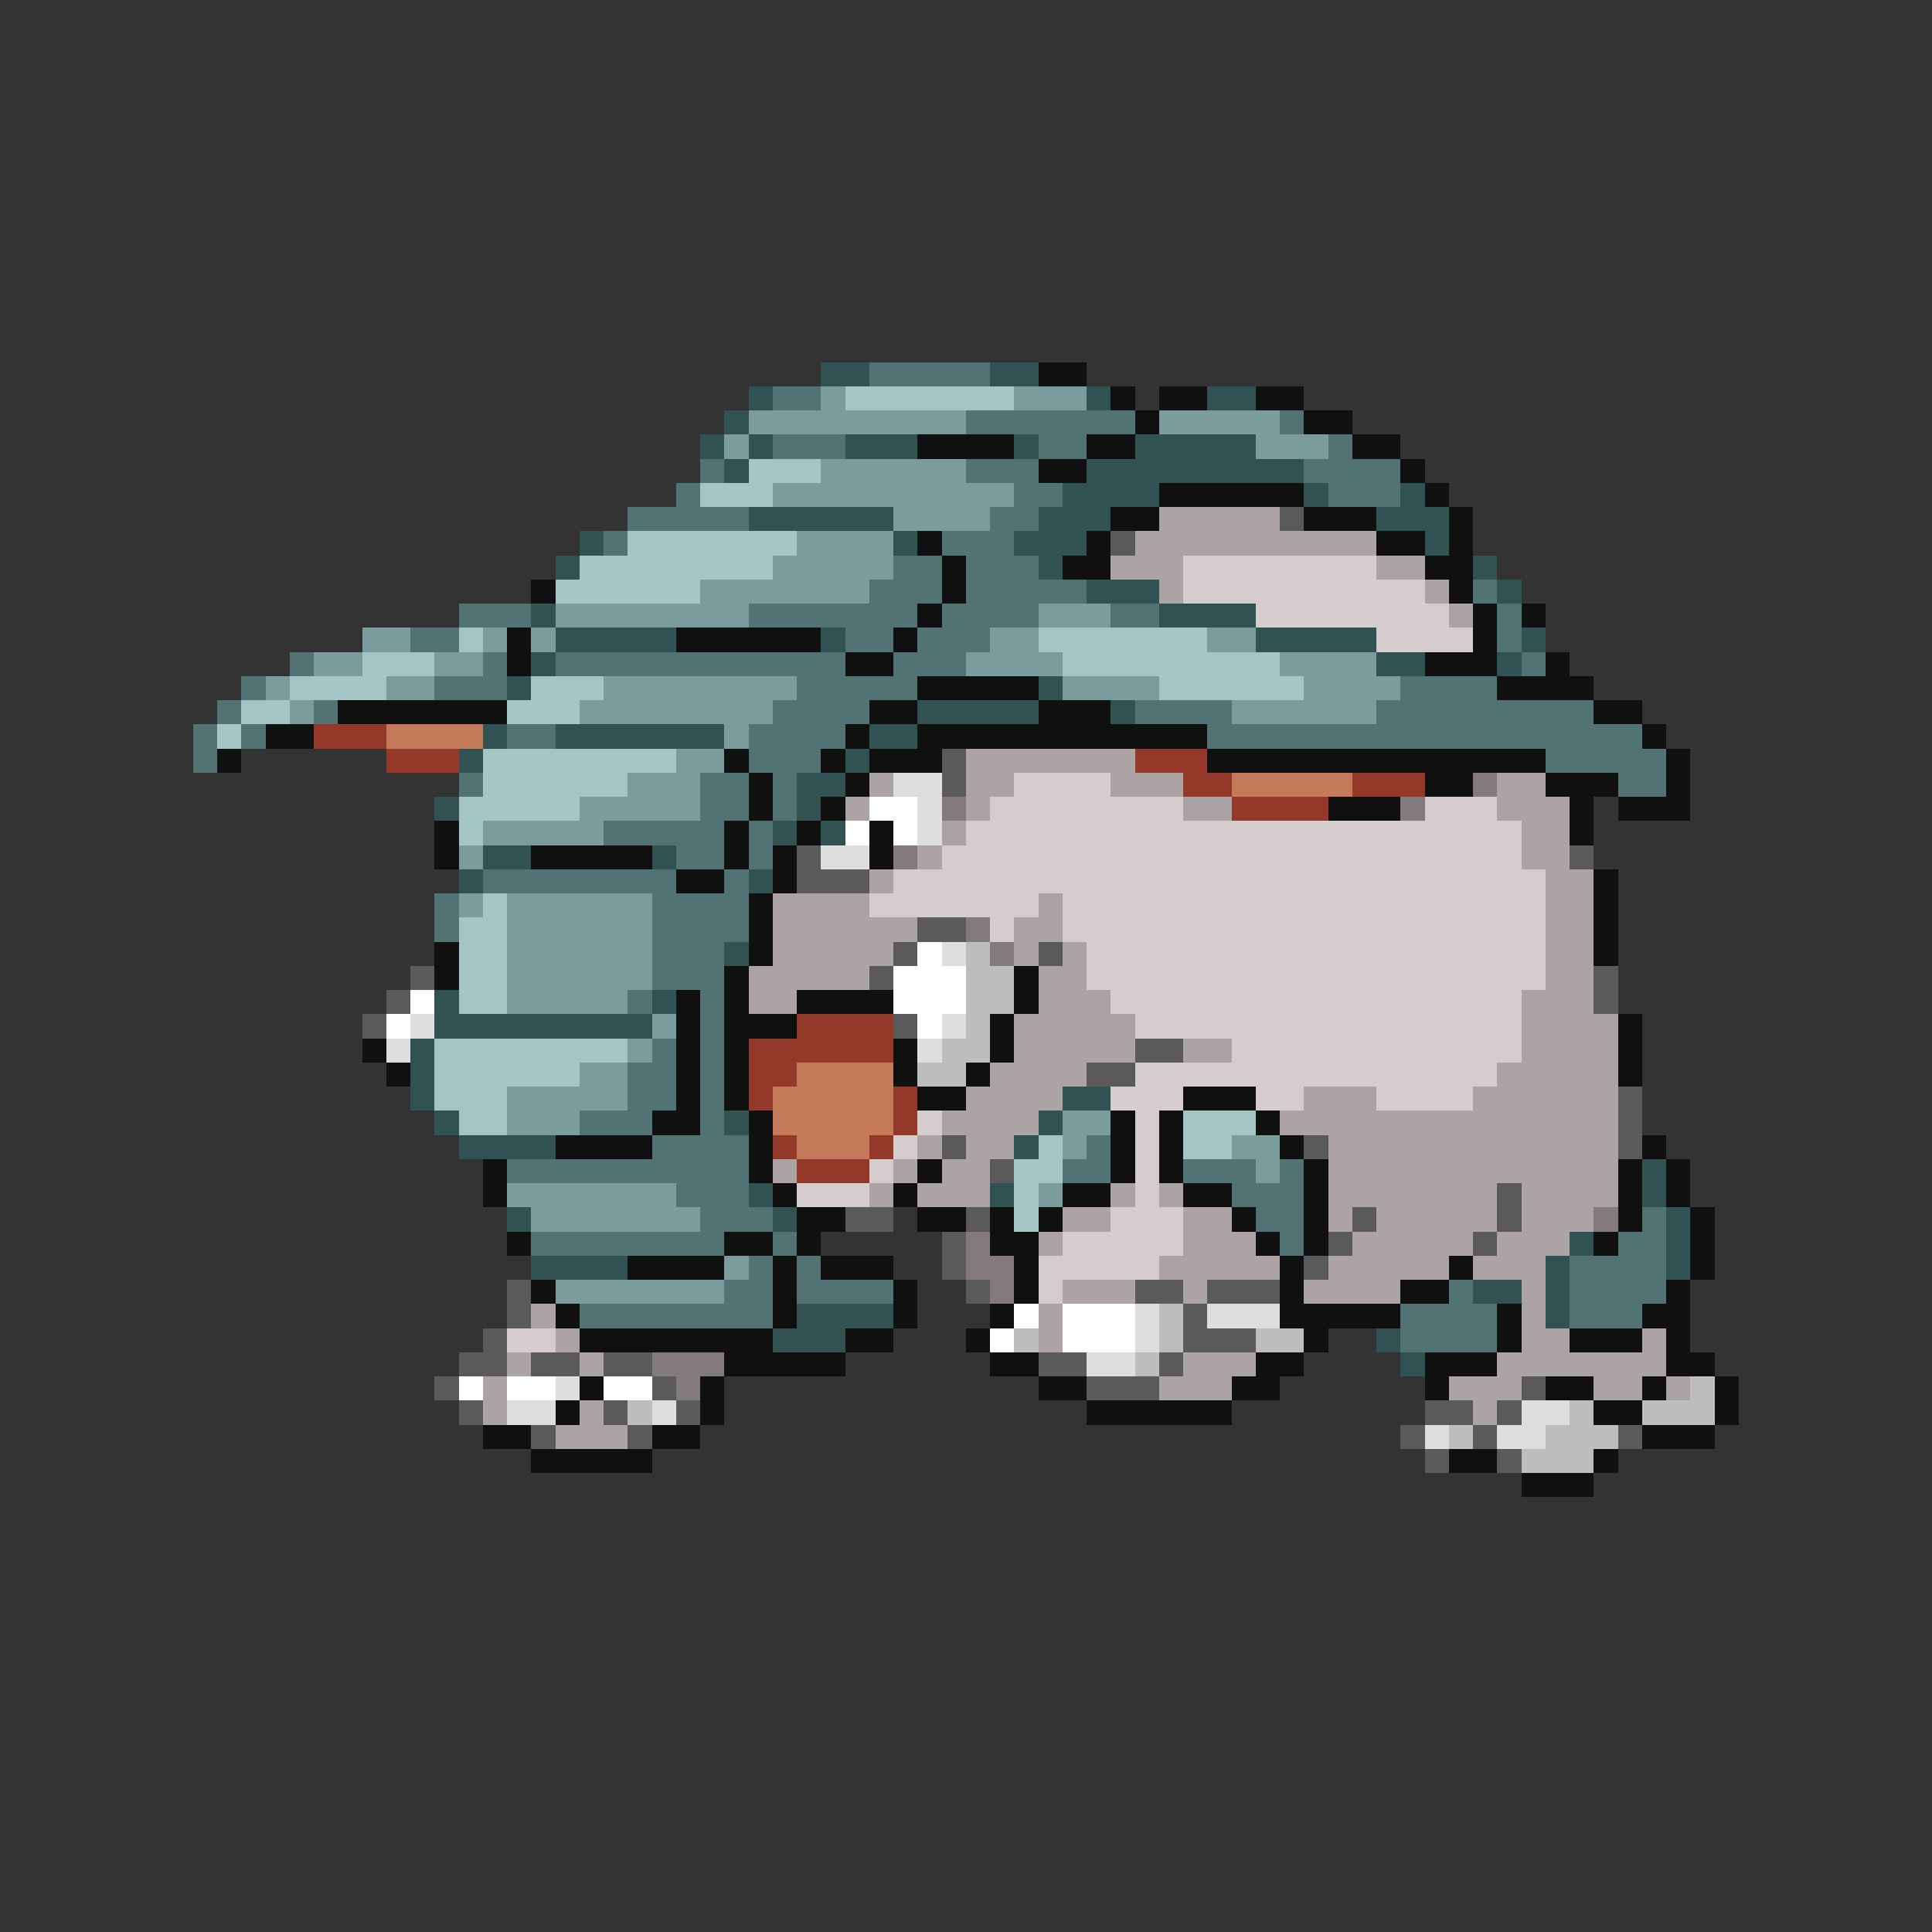 <svg xmlns="http://www.w3.org/2000/svg" viewBox="0 -0.5 80 80" shape-rendering="crispEdges">
<rect x="0" y="-0.5" width="80" height="80" fill="#333333" stroke="none"/>
<path stroke="#315252" d="M34 15h2M41 15h2M31 16h1M45 16h1M50 16h2M30 17h1M29 18h1M31 18h1M35 18h3M42 18h1M47 18h5M30 19h1M45 19h9M44 20h4M54 20h1M58 20h1M31 21h6M43 21h3M57 21h3M24 22h1M37 22h1M42 22h3M59 22h1M23 23h1M43 23h1M61 23h1M45 24h3M62 24h1M22 25h1M48 25h4M23 26h5M34 26h1M52 26h5M63 26h1M22 27h1M57 27h2M62 27h1M21 28h1M43 28h1M38 29h5M46 29h1M20 30h1M23 30h7M36 30h2M19 31h1M35 31h1M33 32h2M18 33h1M33 33h1M32 34h1M34 34h1M20 35h2M27 35h1M19 36h1M31 36h1M30 39h1M18 41h1M27 41h1M18 42h9M17 43h1M17 44h1M17 45h1M44 45h2M18 46h1M30 46h1M43 46h1M19 47h4M42 47h1M68 48h1M31 49h1M41 49h1M68 49h1M21 50h1M32 50h1M69 50h1M65 51h1M69 51h1M22 52h4M64 52h1M69 52h1M61 53h2M64 53h1M33 54h4M64 54h1M32 55h3M57 55h1M58 56h1" />
<path stroke="#527373" d="M36 15h5M32 16h2M40 17h7M53 17h1M32 18h3M43 18h2M55 18h1M29 19h1M40 19h3M54 19h4M28 20h1M42 20h2M55 20h3M26 21h5M41 21h2M25 22h1M39 22h3M37 23h2M40 23h3M36 24h3M40 24h5M61 24h1M19 25h3M31 25h7M39 25h4M46 25h2M62 25h1M17 26h2M35 26h2M38 26h3M62 26h1M12 27h1M20 27h1M23 27h12M37 27h3M63 27h1M10 28h1M18 28h3M33 28h5M58 28h4M9 29h1M13 29h1M32 29h4M47 29h4M57 29h9M8 30h1M10 30h1M21 30h2M31 30h4M50 30h18M8 31h1M31 31h3M64 31h5M19 32h1M29 32h2M32 32h1M67 32h2M29 33h2M32 33h1M25 34h5M31 34h1M28 35h2M31 35h1M20 36h8M30 36h1M18 37h1M27 37h4M18 38h1M27 38h4M27 39h3M27 40h3M26 41h1M29 41h1M29 42h1M27 43h1M29 43h1M26 44h2M29 44h1M26 45h2M29 45h1M24 46h3M29 46h1M27 47h4M45 47h1M21 48h10M44 48h2M49 48h3M53 48h1M28 49h3M51 49h3M29 50h3M52 50h2M68 50h1M22 51h8M32 51h1M53 51h1M67 51h2M31 52h1M33 52h1M65 52h4M30 53h2M33 53h4M60 53h1M65 53h4M24 54h8M58 54h4M65 54h3M58 55h4" />
<path stroke="#101010" d="M43 15h2M46 16h1M48 16h2M52 16h2M47 17h1M54 17h2M38 18h4M45 18h2M56 18h2M43 19h2M58 19h1M48 20h6M59 20h1M46 21h2M54 21h3M60 21h1M38 22h1M45 22h1M57 22h2M60 22h1M39 23h1M44 23h2M59 23h2M22 24h1M39 24h1M60 24h1M38 25h1M61 25h1M63 25h1M21 26h1M28 26h6M37 26h1M61 26h1M21 27h1M35 27h2M59 27h3M64 27h1M38 28h5M62 28h4M14 29h7M36 29h2M43 29h3M66 29h2M11 30h2M35 30h1M38 30h12M68 30h1M9 31h1M30 31h1M34 31h1M36 31h3M50 31h14M69 31h1M31 32h1M35 32h1M59 32h2M64 32h3M69 32h1M31 33h1M34 33h1M55 33h3M65 33h1M67 33h3M18 34h1M30 34h1M33 34h1M36 34h1M65 34h1M18 35h1M22 35h5M30 35h1M32 35h1M36 35h1M28 36h2M32 36h1M66 36h1M31 37h1M66 37h1M31 38h1M66 38h1M18 39h1M31 39h1M66 39h1M18 40h1M30 40h1M42 40h1M28 41h1M30 41h1M33 41h4M42 41h1M28 42h1M30 42h3M41 42h1M67 42h1M15 43h1M28 43h1M30 43h1M37 43h1M41 43h1M67 43h1M16 44h1M28 44h1M30 44h1M37 44h1M40 44h1M67 44h1M28 45h1M30 45h1M38 45h2M49 45h3M27 46h2M31 46h1M46 46h1M48 46h1M52 46h1M23 47h4M31 47h1M46 47h1M48 47h1M53 47h1M68 47h1M20 48h1M31 48h1M38 48h1M46 48h1M48 48h1M54 48h1M67 48h1M69 48h1M20 49h1M32 49h1M37 49h1M44 49h2M49 49h2M54 49h1M67 49h1M69 49h1M33 50h2M38 50h2M41 50h1M43 50h1M51 50h1M54 50h1M67 50h1M70 50h1M21 51h1M30 51h2M33 51h1M41 51h2M52 51h1M54 51h1M66 51h1M70 51h1M26 52h4M32 52h1M34 52h3M42 52h1M53 52h1M60 52h1M70 52h1M22 53h1M32 53h1M37 53h1M42 53h1M53 53h1M58 53h2M69 53h1M23 54h1M32 54h1M37 54h1M41 54h1M53 54h5M62 54h1M68 54h2M24 55h8M35 55h2M40 55h1M54 55h1M62 55h1M65 55h3M69 55h1M30 56h5M41 56h2M52 56h2M59 56h3M69 56h2M24 57h1M29 57h1M43 57h2M51 57h2M59 57h1M64 57h2M68 57h1M71 57h1M23 58h1M29 58h1M45 58h6M66 58h2M71 58h1M20 59h2M27 59h2M68 59h3M22 60h5M60 60h2M66 60h1M63 61h3" />
<path stroke="#7b9c9c" d="M34 16h1M42 16h3M31 17h9M48 17h5M30 18h1M52 18h3M34 19h6M32 20h10M37 21h4M33 22h4M32 23h5M29 24h7M23 25h8M43 25h3M15 26h2M20 26h1M22 26h1M41 26h2M50 26h2M13 27h2M18 27h2M40 27h4M53 27h4M11 28h1M16 28h2M25 28h8M44 28h4M54 28h4M12 29h1M24 29h8M51 29h6M30 30h1M28 31h2M26 32h3M24 33h5M20 34h5M19 35h1M19 37h1M21 37h6M21 38h6M21 39h6M21 40h6M21 41h5M27 42h1M26 43h1M24 44h2M21 45h5M21 46h3M44 46h2M44 47h1M51 47h2M52 48h1M21 49h7M43 49h1M22 50h7M30 52h1M23 53h7" />
<path stroke="#a4c5c5" d="M35 16h7M31 19h3M29 20h3M26 22h7M24 23h8M23 24h6M19 26h1M43 26h7M15 27h3M44 27h9M12 28h4M22 28h3M48 28h6M10 29h2M21 29h3M9 30h1M20 31h8M20 32h6M19 33h5M19 34h1M20 37h1M19 38h2M19 39h2M19 40h2M19 41h2M18 43h8M18 44h6M18 45h3M19 46h2M49 46h3M43 47h1M49 47h2M42 48h2M42 49h1M42 50h1" />
<path stroke="#aca4a4" d="M48 21h5M47 22h10M46 23h3M57 23h2M48 24h1M59 24h1M60 25h1M40 31h7M36 32h1M40 32h2M46 32h3M62 32h2M35 33h1M40 33h1M49 33h2M62 33h3M39 34h1M63 34h2M38 35h1M63 35h2M36 36h1M64 36h2M32 37h4M43 37h1M64 37h2M32 38h6M42 38h2M64 38h2M32 39h5M42 39h1M44 39h1M64 39h2M31 40h5M43 40h2M64 40h2M31 41h2M43 41h3M63 41h3M42 42h5M63 42h4M42 43h5M49 43h2M63 43h4M41 44h4M62 44h5M40 45h4M54 45h3M61 45h6M39 46h4M53 46h14M38 47h1M40 47h2M55 47h12M32 48h1M37 48h1M39 48h2M55 48h12M36 49h1M38 49h3M46 49h1M48 49h1M55 49h7M63 49h4M44 50h2M49 50h2M55 50h1M57 50h5M63 50h3M43 51h1M49 51h3M56 51h5M62 51h3M48 52h5M55 52h5M61 52h3M44 53h3M49 53h1M54 53h4M63 53h1M22 54h1M43 54h1M63 54h1M23 55h1M43 55h1M63 55h2M68 55h1M21 56h1M24 56h1M49 56h3M62 56h7M20 57h1M48 57h3M60 57h3M66 57h2M69 57h1M20 58h1M24 58h1M61 58h1M23 59h3" />
<path stroke="#5a5a5a" d="M53 21h1M46 22h1M39 31h1M39 32h1M33 35h1M65 35h1M33 36h3M38 38h2M37 39h1M43 39h1M17 40h1M36 40h1M66 40h1M16 41h1M66 41h1M15 42h1M37 42h1M47 43h2M45 44h2M67 45h1M67 46h1M39 47h1M54 47h1M67 47h1M41 48h1M62 49h1M35 50h2M40 50h1M56 50h1M62 50h1M39 51h1M55 51h1M61 51h1M39 52h1M54 52h1M21 53h1M40 53h1M47 53h2M50 53h3M21 54h1M49 54h1M20 55h1M49 55h3M19 56h2M22 56h2M25 56h2M43 56h2M48 56h1M18 57h1M27 57h1M45 57h3M63 57h1M19 58h1M25 58h1M28 58h1M59 58h2M62 58h1M22 59h1M26 59h1M58 59h1M61 59h1M67 59h1M59 60h1M62 60h1" />
<path stroke="#d5cdcd" d="M49 23h8M49 24h10M52 25h8M57 26h4M42 32h4M41 33h8M59 33h3M40 34h23M39 35h24M37 36h27M36 37h7M44 37h20M41 38h1M44 38h20M45 39h19M45 40h19M46 41h17M47 42h16M51 43h12M47 44h15M46 45h3M52 45h2M57 45h4M38 46h1M47 46h1M37 47h1M47 47h1M36 48h1M47 48h1M33 49h3M47 49h1M46 50h3M44 51h5M43 52h5M43 53h1M21 55h2" />
<path stroke="#943929" d="M13 30h3M16 31h3M47 31h3M49 32h2M56 32h3M51 33h4M33 42h4M31 43h6M31 44h2M31 45h1M37 45h1M37 46h1M32 47h1M36 47h1M33 48h3" />
<path stroke="#c57b5a" d="M16 30h4M51 32h5M33 44h4M32 45h5M32 46h5M33 47h3" />
<path stroke="#dedede" d="M37 32h2M38 33h1M38 34h1M34 35h2M39 39h1M17 42h1M39 42h1M16 43h1M38 43h1M47 54h1M50 54h3M47 55h1M45 56h2M23 57h1M21 58h2M27 58h1M63 58h2M59 59h1M62 59h2" />
<path stroke="#837b7b" d="M61 32h1M39 33h1M58 33h1M37 35h1M40 38h1M41 39h1M66 50h1M40 51h1M40 52h2M41 53h1M27 56h3M28 57h1" />
<path stroke="#ffffff" d="M36 33h2M35 34h1M37 34h1M38 39h1M37 40h3M17 41h1M37 41h3M16 42h1M38 42h1M42 54h1M44 54h3M41 55h1M44 55h3M19 57h1M21 57h2M25 57h2" />
<path stroke="#bdbdbd" d="M40 39h1M40 40h2M40 41h2M40 42h1M39 43h2M38 44h2M48 54h1M42 55h1M48 55h1M52 55h2M47 56h1M70 57h1M26 58h1M65 58h1M68 58h3M60 59h1M64 59h3M63 60h3" />
</svg>